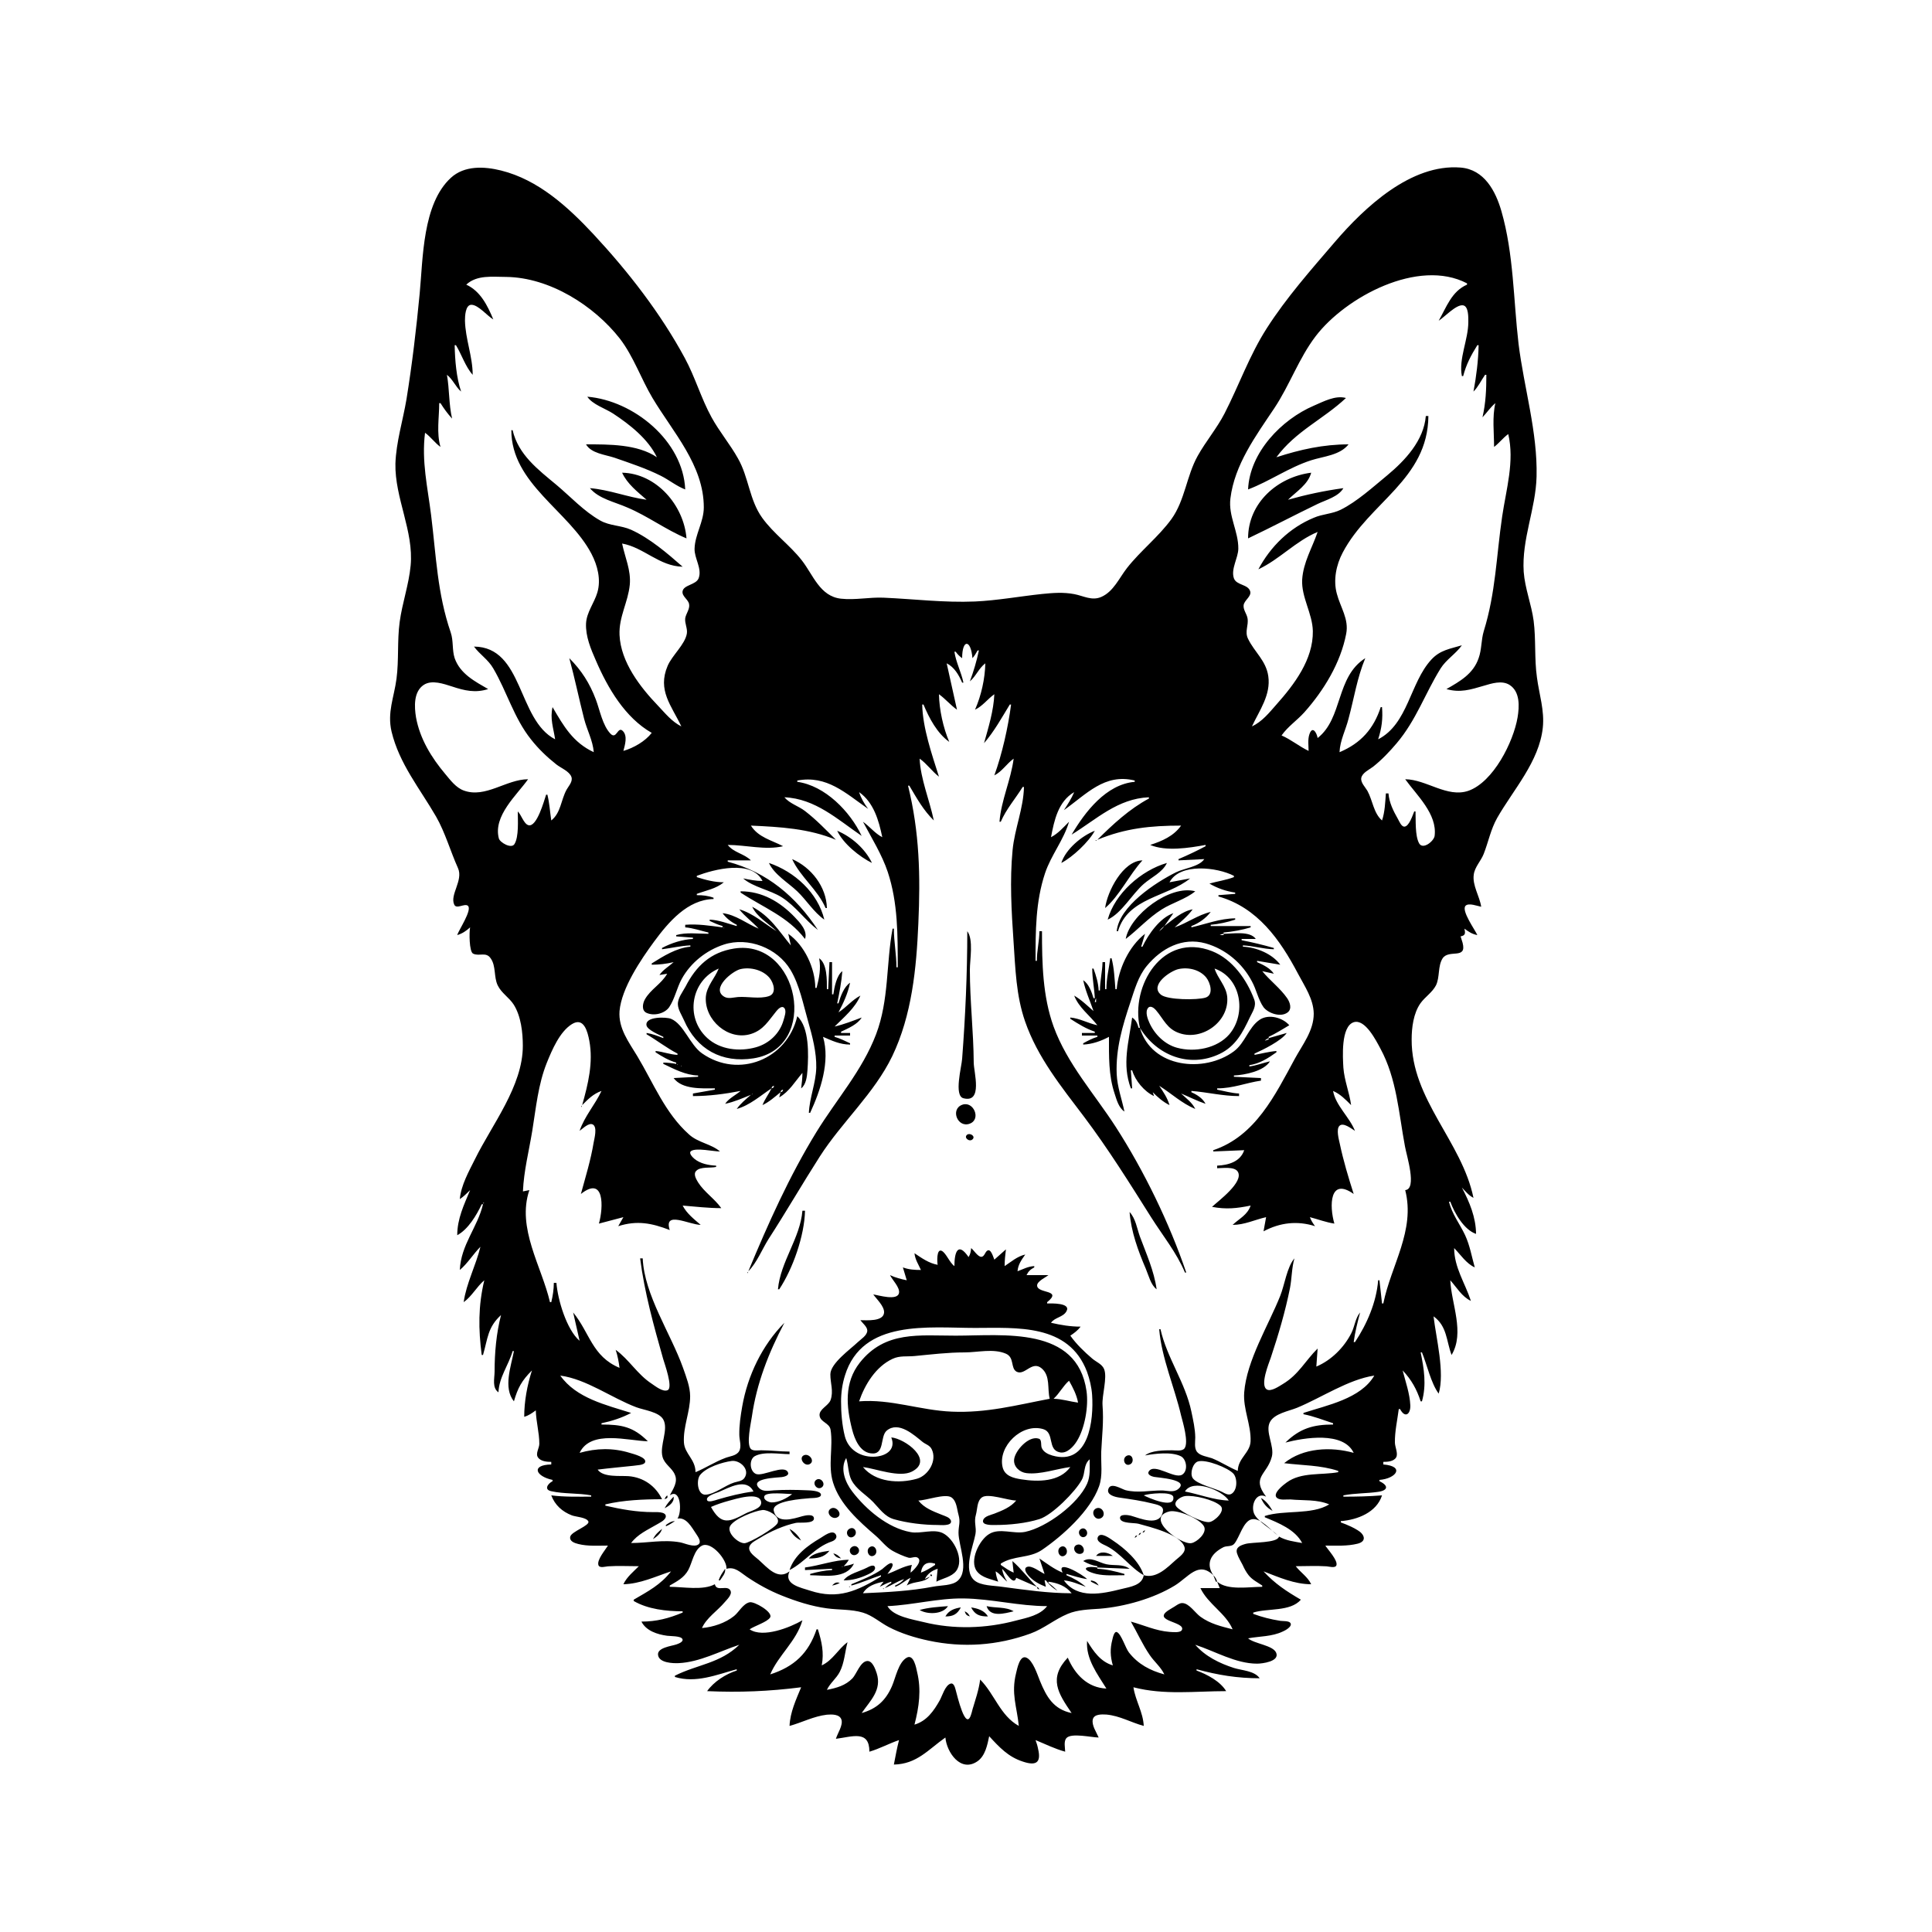<?xml version="1.0" encoding="UTF-8"?>
<svg xmlns="http://www.w3.org/2000/svg" xmlns:xlink="http://www.w3.org/1999/xlink" width="1500pt" height="1500pt" viewBox="0 0 1500 1500" version="1.1">
<g id="surface1">
<path style=" stroke:none;fill-rule:nonzero;fill:rgb(0%,0%,0%);fill-opacity:1;" d="M 355 726 C 359 724.797 361.859 722.816 365 720 C 364.215 723.43 364.234 739 367.316 740.398 C 372 742.754 377.41 738.66 381 744.113 C 385.207 750.051 383.297 758.547 386.402 765 C 389.34 771.102 395.285 774.41 398.867 780 C 404.539 789 405.922 801.695 405.922 812 C 405.922 843.219 382 873.074 368.754 900 C 364 909.5 357.934 920.301 357 931 C 359.953 929 362.438 926.547 365 924 C 360.211 935.5 355 946.258 355 959 C 363.438 954.531 369.996 943.465 374 935 L 375 935 C 370.711 953.051 357.844 966.43 357 986 C 363 981.008 367.387 973.66 373 968 C 369.547 982.344 362 996.496 360 1011 C 366.41 1006.391 370 999.152 376 994 C 371.227 1014.047 371.398 1032 374 1052 L 375 1052 C 378.73 1039.406 378.465 1030.621 389 1021 C 385.328 1035.188 384 1050.398 383.996 1065 C 383.934 1070.375 381.953 1077.449 387 1081 C 387.52 1069.086 394.816 1060.051 398 1049 L 399 1049 C 396.781 1060.777 390.527 1077.496 399 1088 C 402 1077.602 405 1072 413 1064 C 409.301 1075.57 407 1088 407 1100 C 410.473 1099 413 1097.203 416 1095 C 416.18 1103.684 418.746 1112.344 418.727 1121 C 418.719 1124.316 415.559 1128.555 417.707 1131.582 C 419.883 1134.641 424.641 1135 428 1135 L 428 1137 C 411.926 1137.336 415.918 1146.262 429 1149 L 429 1150 C 425.465 1151.781 422 1156.508 428 1157.773 C 438 1160 448.816 1159.109 459 1161 L 459 1162 C 448.613 1162 438.309 1162.305 428 1161 C 430.867 1168.559 436.492 1173.625 444 1176.531 C 447 1177.707 455.301 1178 456.793 1181.219 C 458.223 1184.41 443.746 1189 442.754 1193 C 441.855 1196.715 446.273 1198.074 449 1198.762 C 456.477 1200.633 464.359 1200 472 1200 C 470 1203.352 462.98 1211.379 464.711 1215.383 C 465.699 1217.668 470.199 1216.211 472 1216.09 C 479.941 1215.562 488 1216 496 1216 C 491.668 1220.332 486.613 1224.395 484 1230 C 497 1229.73 508.855 1224 521 1220 C 513 1230.422 503 1235.559 492 1242 L 492 1243 C 503 1249.418 517.371 1251 530 1251 L 530 1252 C 519.246 1256.473 509.754 1259 498 1259 C 501.664 1266.219 510.43 1269 518 1270 C 520.402 1270.34 528.594 1270.066 529.793 1272.496 C 530.926 1274.793 526.395 1276.301 524.996 1276.777 C 521.348 1278.023 510 1279.215 510.922 1285 C 511.738 1291.117 522.512 1291.465 527 1291.25 C 543.281 1290.477 558.738 1282 574 1277 C 559 1291.555 541.438 1292.246 524 1301 L 524 1302 C 540.301 1307 556.387 1300.262 572 1296 L 572 1297 C 563.414 1299.715 554.223 1305.648 549 1313 C 574.285 1314.086 596.793 1313.188 622 1310 C 618 1319.734 613.461 1329.309 613 1340 C 622.902 1337.289 631.625 1332.512 642 1331.285 C 645.641 1331 651.906 1330.738 653.293 1335.133 C 654.676 1339.516 650.195 1345.82 649 1350 C 661.867 1348.371 674.996 1343 675 1360 C 682.859 1357.734 690.219 1353.633 698 1351 C 696.383 1357.258 695.23 1363.652 694 1370 C 711.859 1369.629 720.574 1358.457 734 1349 C 735 1360.445 745.855 1376.523 758.957 1367.41 C 764.934 1363.254 766.617 1354.676 768 1348 C 775.82 1356.488 782.75 1364 794 1367.645 C 803.855 1371 808.617 1369.062 806 1358.004 C 805.566 1355.594 804.867 1353.305 804 1351 C 811.613 1354.125 819 1357.824 827 1360 C 826.945 1357 825.746 1352.09 827.898 1349.523 C 831.574 1345.137 847.598 1349 853 1349 C 851.336 1345 847.531 1339.66 848.41 1335.133 C 849.281 1330.652 855.527 1331 859 1331.172 C 869.441 1332.129 878 1337.293 888 1340 C 887.539 1329.391 881.527 1320.355 880 1310 C 903.922 1316.188 927.73 1313.004 952 1313 C 947.383 1305.363 937.234 1300.016 929 1297 L 929 1296 C 945.555 1300.516 960.754 1303 978 1303 C 974 1297.133 964.277 1297 958 1295 C 946.906 1291.441 935.746 1286 928 1277 C 943.371 1282.004 959.469 1291.66 976 1291.66 C 979.914 1291.66 993.645 1290 990.824 1283.211 C 988.383 1277.328 973.988 1276.32 969 1272 C 978 1270.32 987.508 1270.75 996 1266.672 C 997.691 1266 1003.758 1262.762 1001.824 1260.023 C 1000.637 1258.344 995.836 1258.695 994 1258.41 C 986.832 1257.285 979.801 1255.535 973 1253 L 973 1252 C 984.172 1248.457 1001.695 1251.508 1010 1242 C 998.75 1235.434 989.91 1229.676 981 1220 C 992.93 1224.602 1005 1230 1018 1230 C 1015.324 1224.266 1009.887 1221 1006 1216 C 1013.961 1216 1022 1215.562 1030 1216.09 C 1031.781 1216.207 1036.59 1217.695 1037.555 1215.383 C 1039 1211.652 1030.902 1203.082 1029 1200 C 1037.324 1200 1045.84 1200.551 1053.996 1198.531 C 1061.52 1196.668 1059.348 1191.102 1053.984 1188 C 1052.383 1187 1050.688 1186.098 1049 1185.301 C 1046.375 1184.051 1043.75 1183 1041 1182 L 1041 1181 C 1053.828 1180 1068.762 1174.277 1073 1161 C 1062.859 1161.801 1053 1162.027 1043 1162 L 1043 1161 C 1052 1159.242 1060.945 1159.582 1070 1158.27 C 1077.621 1157.168 1078.332 1153.457 1071 1150 L 1071 1149 C 1084 1148 1091 1138.391 1074 1137 L 1074 1135 C 1077.199 1135 1082 1134.742 1083.93 1131.582 C 1085.711 1128.566 1083 1123.348 1083 1120 C 1082.867 1111.324 1084.91 1102.57 1086 1094 L 1087 1094 C 1090.883 1101.398 1095.266 1098.012 1094.961 1091 C 1094.574 1082.102 1091.227 1072.609 1089 1064 C 1095.816 1071.129 1099.961 1078.672 1103 1088 L 1104 1088 C 1107.605 1075.168 1105.641 1062.793 1103 1050 L 1104 1050 C 1107.895 1059.398 1111 1074.012 1117 1082 C 1121.855 1065.535 1115 1039.004 1113 1022 C 1123.602 1029.633 1122.84 1041 1127 1052 C 1137.43 1034.621 1126.781 1012.199 1126 994 C 1131 999.555 1134.988 1006.727 1142 1010 C 1137.508 996.223 1129 984 1129 969 C 1134 974.125 1138.367 981 1145 984 C 1142.645 975.641 1141.215 967 1137.512 959 C 1133.406 950.238 1127.27 942.555 1125 933 L 1126 933 C 1129.352 942 1136.676 954.828 1146 958 C 1145.895 945.09 1140.902 933.262 1135 922 C 1137.867 925 1140.289 928.121 1144 930 C 1134.898 886 1095.773 853.758 1096 807 C 1096 797.816 1097.406 786.703 1102.801 779 C 1106.355 774 1112 770.59 1114.898 765 C 1118 758.57 1116.211 750.16 1120 744.109 C 1124.848 736.691 1139 745.312 1135.57 732.023 C 1135 730.332 1134.531 728.668 1134 727 C 1137.84 726.297 1137.754 724.547 1137 721 C 1140.215 723.441 1143 725.23 1147 726 C 1145.371 722.113 1134.207 706.828 1137.902 703.195 C 1140.344 700.793 1147 703.441 1150 704 C 1148.793 695.824 1143 687.406 1144.227 679 C 1145 673.121 1149.809 668.43 1151.934 663 C 1155.613 653.598 1157.355 644 1162.426 635 C 1175 613 1195 591.328 1197.824 565 C 1199.262 551.59 1195 539.09 1193.285 526 C 1191.211 511.379 1192.586 496.652 1190.715 482 C 1189 469.18 1183.98 457 1183 444 C 1181.336 418.543 1192.371 395.082 1192.984 370 C 1193.832 335.434 1183.258 301.246 1179 267 C 1175 232.812 1175.281 197.312 1165.711 164 C 1161.195 148.289 1152.363 131.574 1134 130.094 C 1095.488 127 1059.375 161.047 1036.27 188 C 1017.797 209.555 998.781 231.02 983.434 255 C 970 276 962 299.059 950.742 321 C 944.742 332.625 936.219 342.602 929.863 354 C 921.184 369.555 920 388.426 909.512 403 C 899.469 416.82 885.566 427.535 875 441 C 868.953 448.734 864.512 459.344 855 463.469 C 847.641 466.656 841.238 462.621 834 461.262 C 825.484 459.66 817.551 460.312 809 461.168 C 791.621 463 774.469 466.195 757 467 C 733 468.008 709.754 465.078 686 464.039 C 674.98 463.559 664 466.027 653 464.824 C 636.52 463.035 631.387 446.367 622.484 435 C 613.176 423.113 600.609 414.32 591.746 402 C 581.777 388.141 581.336 370.613 573 356 C 566.887 345 558.57 335.184 552.438 324 C 544.348 309.258 539.703 292.809 531.691 278 C 512.852 243.168 487.852 211 460.91 182 C 441 160.676 418 139.586 389 132.375 C 376 129.145 360.531 128.367 350 138.105 C 328 158.383 328.453 200.531 325.828 228 C 323.203 255.48 320 282.727 315.586 310 C 312.828 326.453 307.543 343.27 307 360 C 306.473 386.598 321.32 412.414 318.828 439 C 317.426 454 312.289 468.148 310.289 483 C 308.316 497.645 309.766 512.363 307.84 527 C 305.914 541.625 300.527 553 304 568 C 310 593 326 612.254 338.574 634 C 345.68 646.418 349.719 661 355.582 674 C 359.871 683.512 349 694.773 352.695 702.395 C 354.434 706.129 360.609 701.195 363.211 703.199 C 367 706.176 356 722.25 355 726 M 529 564 C 521.523 560.184 516.645 554 510.961 548 C 497 533.457 481.973 514.082 481 493 C 480.414 478.82 487.617 467.688 488.961 454 C 490 442.688 485.238 432.82 483 422 C 499.926 425.02 511.809 439.621 530 440 C 517.961 429.488 504.703 418 490 411.312 C 482.238 407.824 473.496 408.371 466 404.121 C 453.367 397 443 385.66 432 376.434 C 417.727 364.559 402.406 353.031 398 334 L 397 334 C 397 375.559 441.762 396.598 459.215 430 C 463.922 439.004 466.742 450 463.789 460 C 461.387 468.148 455.449 475.352 455 484 C 454.559 494.16 458.773 504 462.719 513 C 471.871 534.223 485.332 557.223 506 569 C 500.926 575.578 491.945 580.711 484 583 C 485.172 578.469 487.469 571.332 483.48 567.465 C 479.539 563.645 478.73 574.5 474 569.664 C 467.77 563.199 465.707 551.223 462.574 543 C 457.797 530.445 451.492 520.496 442 511 C 446.281 526.66 449.457 542.281 453.477 558 C 455.73 566.809 460.25 574.824 461 584 C 444.801 576.43 437.578 563.695 429 549 C 426.887 558 429.723 565.316 431 574 C 401.586 558.742 406.516 502.32 368 502 C 372.613 508.254 379 512.035 383 519 C 393.594 537.074 399 557.379 412.211 574 C 418 581.371 424.637 587.742 432 593.547 C 435.414 596.238 442 598.793 443.605 603.094 C 444.945 606.684 441.574 610.121 439.949 613 C 435.492 621 435.512 631.102 428 637 C 427 630.309 426.617 623.566 425 617 L 424 617 C 422.496 621.445 416.773 642.668 410.199 640.652 C 406.613 639.559 404.746 632.586 402 630 C 402 636.551 402.965 649.715 399.398 655.383 C 396.984 659.227 388.191 654.137 387.32 651 C 382.652 633.426 401.449 617.145 410 605 C 393 605.047 376.93 620 360 613.734 C 354 611.547 349.688 605.703 345.754 601 C 335 588.246 326 573.609 323 557 C 321.645 548.809 321 537.023 329 531.742 C 335.391 527.566 344.566 531 351 533 C 360.688 536.227 369 538.156 379 535 C 368.668 529 357.289 523.188 353 511 C 350.898 504.559 352.176 497.586 349.922 491 C 339.457 460.445 338.672 431.793 334.715 400 C 332 378.172 327.203 358.137 330 336 C 334.469 339.215 337.531 343.785 342 347 C 338.781 336.113 341 324.195 341 313 L 342 313 C 344.703 317.309 347.559 321.25 351 325 C 348.391 313.59 349 302.355 347 291 C 351.691 294.625 353.578 300.211 358 304 C 354.289 293.043 353.238 279.531 353 268 L 354 268 C 358.426 275.23 361.379 284.777 367 291 C 366.961 276.719 361.328 263.219 361 249 C 360.988 245.676 361.246 236.637 366 236.637 C 371.379 236.633 378.352 245.352 383 248 C 378.539 237.281 373 226 362 221 C 370.285 213.25 382.484 215 393 215.004 C 426.66 215.402 461.168 237.211 481.332 263 C 492 277 497.664 294.008 506.605 309 C 522.391 335.48 546.48 361.227 546.43 394 C 546.41 405.215 539.555 415 539.262 426 C 539 433.457 545.301 441.523 542.398 449 C 540.344 454.203 530.648 454 529.922 459.188 C 529.402 463 534.387 465.434 535 469 C 535.789 472.77 532.598 476.355 532 480 C 531.52 484.082 533.961 488 533.254 492 C 531.781 500.43 521.844 508.777 518.336 517 C 510.266 536 521.32 547.77 529 564 M 1139 220 L 1139 221 C 1127 226.215 1123 238.547 1117 249 C 1121.441 246.234 1130.445 236.387 1135.773 237.035 C 1140.375 237.598 1139.984 246.801 1140 250 C 1140 263.758 1132.371 278.535 1135 292 L 1136 292 C 1138.352 283 1142 276 1147 268 L 1148 268 C 1147.754 280 1146.219 292.215 1144 304 C 1147.711 300.344 1150 295.328 1153 291 L 1154 291 C 1154 302.473 1153.562 312.797 1151 324 C 1154.43 320.406 1157.184 316.152 1161 313 C 1158.449 323.715 1160 336.02 1160 347 C 1163.977 344 1166.895 340 1171 337 C 1176 358.184 1169.367 380 1166.273 401 C 1161.746 431.73 1161.285 460.078 1152 490 C 1149.891 497 1150.473 504.195 1148 511 C 1143.848 523.199 1133.465 529 1123 535 C 1133.727 538.016 1141.621 535.461 1152 532.426 C 1158 530.652 1166 528.004 1171.984 531.742 C 1180.289 537.039 1179.637 548.504 1178.246 557 C 1175 576.035 1159.477 607.148 1140 614 C 1123.562 619.582 1107.391 605.137 1091 605 C 1099.902 617.383 1116 632 1113.836 649 C 1113.301 653.031 1104.66 660.129 1101.742 654.668 C 1098.527 648.66 1099.289 636.758 1099 630 L 1098 630 C 1096.828 632.812 1094 641.793 1090.285 641.793 C 1087.977 641.793 1086.352 637.625 1085.426 636 C 1081.82 629.672 1078.602 623.34 1078 616 L 1076 616 C 1075.449 623 1075.246 630.367 1073 637 C 1066.41 631.336 1065.746 621.387 1061.652 614 C 1060 611.156 1056.277 607.562 1056.883 604.039 C 1057.559 600.098 1063 597.566 1066 595.332 C 1072.711 590.039 1078.906 583.523 1084.41 577 C 1099.625 559 1106.324 538.555 1118.469 519 C 1122.879 512 1130.227 507.719 1135 501 C 1125.926 503.758 1118.215 504.605 1111.301 512.09 C 1094.633 530.129 1093.324 562 1070 574 C 1072.801 565.238 1073.719 558.098 1073 549 L 1072 549 C 1066.527 565.812 1056.586 577.059 1040 584 C 1040.402 574.805 1044.801 566.766 1047 558 C 1051.348 542 1053.594 526.41 1060 511 C 1036.977 525.633 1042.738 557.547 1023 573 C 1022.352 569 1019 563.145 1016.641 570.023 C 1015.238 574.086 1015.949 578.785 1016 583 C 1008.695 579.543 1002.461 574.215 995 571 C 999.918 564.016 1007 559.359 1012.715 553 C 1027.82 536 1040.859 514.703 1045.195 492 C 1047.383 480.543 1040.715 471.648 1037.926 461 C 1035 450.406 1037.441 438.52 1042.488 429 C 1063 390.039 1108.594 372.312 1109 323 L 1107 323 C 1105.449 342 1090.922 357.504 1077 369.078 C 1066 378.117 1053.641 389.402 1041 395.723 C 1034.34 399.055 1026.82 399.008 1020 402 C 1001.324 409.734 986.473 424.203 977 442 C 993.543 434.266 1005.961 420.094 1023 413 C 1018.762 425.445 1011.863 436.504 1011 450 C 1010.305 463.812 1019 476.234 1019.289 490 C 1019.617 512 1004.91 531.379 991 547 C 985.301 553.48 979.973 560.207 972 564 C 977.801 551.574 986.789 539.512 984.699 525 C 982.941 512.812 974 506.336 969 496 C 966.18 490.297 969.547 485.723 968.57 480 C 967.996 476.625 965.188 473.52 965.531 470 C 965.918 466.031 971.781 463.172 970.652 459.105 C 969 453.496 960 454.547 958 449 C 955.484 441.711 961.348 433.277 961.426 426 C 961.57 412.559 953.598 400.734 955.285 387 C 958.516 360.691 975 338.438 989.332 317 C 1001.285 299.066 1008.41 278.148 1021.504 261 C 1044.621 230.719 1101.227 200.211 1139 220 M 456 308 C 459.906 314 470 317.16 476 321.078 C 488.855 329.527 503.262 340.832 510 355 C 495 344.762 472.484 345 455 345 C 458.977 352.004 469.934 353 477 355.344 C 489 359.516 501.57 363.656 513 369.371 C 519.469 372.605 525.254 377.445 532 380 C 530.375 342.258 491.914 311 456 308 M 969 380 C 985.816 373.633 1000.508 363 1018 357.344 C 1027.711 354.246 1040.328 353.504 1047 345 C 1027.449 345 1009.5 349 991 355 C 1006 334.668 1027.293 325.633 1045 309 C 1036.715 306.723 1027.496 311.785 1020 315 C 994.945 325.746 970.25 351.301 969 380 M 1150 324 L 1151 325 L 1150 324 M 991 355 L 990 356 L 991 355 M 483 367 C 487 375.715 494.871 381.773 502 388 C 487.219 386.008 472.891 380.184 458 379 C 464.863 387.285 477.434 389.742 487 394 C 502.926 400.684 517.211 411.445 533 418 C 530.965 392.414 509.734 367.555 483 367 M 969 418 C 987 409.457 1004.863 400 1023 391.254 C 1029.531 388.148 1039.273 385.574 1043 379 C 1028.277 381 1014.285 384 1000 388 C 1006.422 381.711 1015.625 376.129 1018 367 C 991.945 370.312 969 390.367 969 418 M 503 388 L 502 389 L 503 388 M 755 511 C 756.691 509.148 757.762 507.199 759 505 L 760 505 C 758.344 513.008 755.883 521.359 753 529 C 757.789 525 759.789 519 765 515 C 764.754 527 761.805 540.164 757 551 C 762.891 548.254 766.727 542.715 772 539 C 771.453 551.762 767.445 564.762 764 577 C 771.969 567.793 777.68 557.324 784 547 L 785 547 C 782.758 564.379 778 585.598 772 602 C 778 599 781.492 593 787 589 C 784.852 605.652 777.328 621.195 776 638 L 777 638 C 781.238 628.168 788.414 620.047 794 611 L 795 611 C 794.656 627.574 787.754 643.5 786.172 660 C 783.902 683.621 785.297 707.41 786.91 731 C 788.348 752.012 788.859 772.812 795.859 793 C 805.547 821 824 843.695 841.625 867 C 860.48 892.035 876.984 918.512 893.68 945 C 902.539 959.055 913.586 972.602 920 988 L 921 988 C 907.914 949.555 888.277 909.129 866.309 875 C 849.859 849.449 828.562 826 818 797 C 809.488 773.43 809 747.738 809 723 L 807 723 C 806.938 730.734 805 738.254 805 746 L 804 746 C 804 723 803.961 700.195 811.355 678 C 816 664 825.941 652.082 830 638 C 825.625 642.375 821.539 647.129 816 650 C 818.469 637 821.551 622.258 834 615 C 831.867 620 828.973 624.512 826 629 C 843.445 616.715 857.488 600.207 881 606 L 881 607 C 858.723 609 842.418 630.34 832 648 C 851.434 636 867.715 620.043 892 619 L 892 620 C 876.996 628 863.941 640.059 852 652 C 873.691 643 893.516 641 917 641 C 911.191 649.18 902.27 653 893 656 C 905.246 661.176 923.191 658.379 936 656 L 936 657 C 929.242 660.602 922 664.055 915 667 L 915 668 L 935 667 C 930.969 673 919.309 674.113 913 677.27 C 896.965 685.293 868.945 703.59 867 723 L 868 723 C 875.727 696.738 906.27 696.531 924 682 L 908 685 C 916 669.797 945 673.254 958 680 L 958 681 C 951.863 683.316 945.309 684.227 939 686 C 945 689.578 951.949 692 959 693 L 959 694 L 946 695 L 946 696 C 976.301 704.602 993.758 729.422 1007.781 756 C 1012.887 765.672 1019.836 775.664 1019.98 787 C 1020 800.199 1011.312 811 1005.309 822 C 989.922 850.312 974.699 882 942 893 L 942 894 L 966 893 C 962.965 902 953.656 904.621 945 905 L 945 907 C 949 907 958.293 905.543 960.93 909.562 C 966.207 917.613 945.543 932.652 941 937 C 951.965 939.066 960 938.234 971 936 C 968.508 943.328 962.242 946.031 957 951 C 966.234 951 974 947.047 983 945 L 981 956 C 993.801 949.184 1007.199 947.625 1021 952 C 1019.277 949.695 1018 947.684 1017 945 C 1023.285 946.629 1029.59 949.055 1036 950 C 1032 936.246 1032.23 913.676 1051 927 C 1046.902 914.184 1042.996 901.176 1040.211 888 C 1039.535 884.812 1037.203 876.699 1040 874.043 C 1043 871.184 1049.449 876.465 1052 878 C 1047.711 867.234 1037 858.309 1035 847 C 1040.68 849.5 1044.66 853.664 1049 858 C 1047.684 848.219 1043.773 839 1043 829 C 1042.535 821 1040.945 797 1051 793.656 C 1059.891 790.797 1068.5 808.117 1071.691 814 C 1084.504 837.637 1085.926 864.125 1090.805 890 C 1092 897 1100.445 923.23 1091 924 C 1099 955.32 1080 982.371 1074 1012 L 1073 1012 L 1071 994 L 1070 994 C 1068.656 1011 1061.312 1028 1052 1042 L 1051 1042 C 1052 1034.34 1054 1026.512 1056 1019 C 1052.273 1023.277 1051.766 1030 1049.191 1035 C 1043.551 1046.184 1033.57 1056.148 1022 1061 L 1023 1047 C 1013.402 1056.465 1008.293 1067.219 996 1074.547 C 993.34 1076.133 986.824 1080.699 983.602 1078.785 C 978 1075.492 985.223 1058.34 986.668 1054 C 992.551 1036.328 997.895 1018.277 1001.551 1000 C 1003 992.492 1002.859 984.242 1005 977 C 999.203 983.656 997.363 997.594 994 1006 C 984.855 1029 967.91 1056.211 966 1081 C 965 1094 971.43 1106.164 970.941 1119 C 970.602 1128 961.207 1132 961 1142 C 954 1139.125 947.961 1135 941 1132.203 C 937.57 1131 932 1130.324 929.602 1127.488 C 927 1124.656 928 1119.484 927.996 1116 C 927.914 1109.27 926.359 1102.57 924.996 1096 C 920.32 1073.449 906 1054.305 901 1032 L 900 1032 C 901.82 1054.277 911.953 1077.223 917 1099 C 918.379 1104.324 923 1119.602 919.73 1124.398 C 917.98 1127 912.633 1126 910 1126 C 903.605 1126.031 894 1126 889 1130 C 896.707 1128.57 909.633 1127 916.855 1130.652 C 921.395 1133.039 922.574 1142.148 917.723 1145 C 911.598 1148.445 896.223 1135.559 891.922 1142.418 C 890.352 1145 894.285 1146.293 896 1146.656 C 898.723 1147.227 924 1148.598 914.676 1156.145 C 911 1159.105 906 1157.18 902 1157.18 C 892.656 1157.18 883.305 1159.289 874 1157 C 870.742 1156.141 862.246 1150.391 860.496 1156.145 C 859 1160.738 865.902 1162.273 869 1162.711 C 877.809 1164 886.348 1165.164 895 1167.375 C 897.809 1168.094 903.52 1169 902.941 1173.055 C 901 1186.07 884.781 1178.637 878 1176.785 C 876.301 1176.32 868.848 1175.066 869.633 1179 C 870.488 1183.035 880.871 1182.176 883.98 1183.059 C 892.672 1185.527 916.312 1191.039 919.594 1201.016 C 921 1205.324 915.695 1208.645 913 1211.051 C 906.199 1217.117 897.855 1225.828 888 1223 C 886.766 1230.809 877.617 1232 871 1233.625 C 855.57 1237.484 836.59 1241.711 826 1227 C 831.973 1227.523 837.449 1230 843 1232 C 838.441 1228.125 833.52 1225.297 828 1223 L 828 1222 C 833.344 1223.43 838.492 1225.258 844 1226 C 840.828 1222.566 819.691 1210.211 825 1221 C 818.258 1218.191 812.965 1214.074 807 1210 L 811 1222 C 807.633 1220.547 801 1215.082 797.363 1216.559 C 794.367 1217.73 797 1221.543 798.234 1223 C 801.844 1227.355 806.879 1230 812 1232 L 811 1227 L 812 1227 C 814.633 1230.383 817.285 1233 821 1235 C 818.746 1232.793 816.574 1230.809 814 1229 L 814 1228 C 821 1229 827.578 1231.289 832 1237 C 813.855 1237 796 1234.379 778 1232 C 771.828 1231.012 761.438 1231.254 756.516 1227 C 747.344 1219.059 755.789 1200.121 757.352 1191 C 758.258 1185.691 756 1181.809 757.699 1176 C 758.871 1171.789 758.461 1165.531 762.277 1162.617 C 766.984 1159.027 782.703 1165 789 1165 C 784.676 1170.219 778.203 1172.773 772 1175.188 C 769.438 1176.188 764.383 1177.133 763.348 1180.117 C 761.805 1184.551 770.82 1184 773 1184 C 783.766 1184 796.695 1182.656 807 1179.426 C 816.945 1176.309 834.879 1158.16 839.859 1149 C 842.871 1143.465 840.965 1137.445 846 1133 C 846 1139.301 846.68 1146.094 844 1152 C 837 1167.641 812.691 1185.77 796 1189.332 C 787 1191.219 776 1186.023 768 1191 C 760.43 1195.43 752.238 1211.801 758.516 1220 C 762.414 1225 769.406 1226 775 1228 C 774 1225.293 773.285 1223 773 1220 C 776.605 1222 778.746 1225.492 782 1228 C 779.945 1224.73 778.598 1221.824 778 1218 C 780.746 1220.133 787 1232 789 1225 L 805 1232 C 798.547 1225.68 792.715 1217.715 786 1212 L 787 1221 C 783.367 1219.473 780.258 1217.215 777 1215 L 777 1214 C 786.84 1207.57 799.195 1210 808.91 1203.398 C 825 1192.422 846.582 1173 853.301 1154 C 856.348 1145.434 854.645 1136 855 1127 C 855.602 1114.234 857 1104 856 1091 C 855.477 1083.16 859.859 1069.691 857.254 1063.043 C 855.684 1059.035 851 1057.406 848 1054.785 C 841.941 1049.641 835.574 1043.492 831 1037 C 834 1035 836.715 1033 839 1030 C 831 1030 823.73 1028.766 816 1027 C 818.902 1022.746 825.461 1022.727 828 1018.07 C 831.754 1011.324 816 1012 813 1012 L 813 1011 C 825.418 1001 805.207 1004.668 805.207 998 C 805.207 994.773 811.875 991.746 814 990 L 797 990 C 798.488 987 800 985.59 803 984 L 803 983 C 798 983.254 794.484 985.371 790 987 C 790.488 981.629 793 978.359 796 974 C 789.645 975.527 785.332 979.477 780 983 C 780 978.578 780.445 974.379 781 970 L 772 978 C 771.246 976.316 769.402 969.137 766.539 971 C 764.746 972.039 764.328 975.793 761.828 975.793 C 759.184 975.793 756 970.578 754 969 C 753.766 971.691 753.395 973.688 752 976 C 743.637 963.793 741 972.316 741 983 C 737.238 980.328 734.625 973 731.262 971.207 C 726.883 969.023 727.617 980.336 728 982 C 721.262 980.801 715.59 976.77 710 973 C 710.512 978 713 981.508 715 986 C 710 986 705.66 985.746 701 984 L 704 994 C 699.508 993.07 695.199 992 691 990 C 692.77 993.727 698.734 999.512 698 1003.773 C 696.887 1010.27 681.926 1005.508 678 1005 C 680.605 1008.629 686.633 1014.199 686.402 1019 C 686 1026.242 672.77 1025 668 1025 C 669.613 1027.227 673.371 1030.137 673.363 1033.074 C 673.355 1036.797 668.371 1039.766 666 1042.039 C 660.25 1047.551 644.754 1058.477 644.691 1067 C 644.645 1074 647.309 1080.07 644.852 1087 C 643.273 1091.434 635.812 1094.031 636.316 1099 C 636.844 1104.227 643.988 1104.672 644.852 1110.02 C 647 1123.523 642.656 1137.652 646.773 1151 C 651.98 1168 667 1181.219 680 1192.426 C 684.273 1196.137 688 1201.25 693 1204.062 C 696 1205.809 702 1208.492 705.375 1209.395 C 707.602 1210 710.316 1208.109 712.383 1209.328 C 716.883 1212 709 1219.43 707 1221 C 707 1218.797 707.355 1217.105 708 1215 C 701.215 1216.016 695.438 1219.809 689 1222 C 689.922 1220.578 694.266 1215.738 692.742 1214 C 691.27 1212.16 686 1217.414 685 1218.211 C 677.852 1223.27 669 1226.652 661 1230 L 661 1231 C 668.785 1229 676.289 1225.469 684 1223 L 684 1224 C 665.789 1235.184 650.578 1242.102 629 1235 C 621.602 1232.562 608.234 1230.141 613 1220 C 603.871 1227.043 596 1217.297 589 1211 C 586.453 1208.688 580.777 1205.184 581.754 1201.102 C 582.551 1197.75 587.359 1195.703 590 1194.051 C 598 1189 608.828 1184.277 618 1182.344 C 620.621 1181.797 631.945 1183.266 631.945 1179 C 631.945 1175 624.98 1176.641 623 1177.156 C 616.422 1179 603.188 1183.613 600.754 1173.039 C 598.879 1165 624 1163.668 629 1163.168 C 630.566 1163.012 638 1163.332 637.367 1160.203 C 636.648 1157.211 628.344 1157.141 626 1157.039 C 617.789 1156.68 609.199 1156.566 601 1157.09 C 597.184 1157.332 592.559 1158.469 589.453 1155.438 C 581.414 1147.59 603.949 1147.238 606.996 1146.812 C 608.582 1146.59 612.875 1145.73 611.793 1143.184 C 609 1136.641 592.332 1146.488 587 1144.395 C 582 1142.355 581.418 1133.246 586 1130.574 C 593 1126.684 605.324 1129 613 1129 L 613 1127 C 605.621 1127 598.383 1126.004 591 1126 C 588.805 1126 584.758 1126.699 583 1125 C 579.281 1121.227 583 1105 583.73 1100 C 587.445 1074 596.801 1050.184 609 1027 C 591.723 1044.422 580.445 1068 576.25 1092 C 575 1099.117 573.871 1106.77 574 1114 C 574 1118 576 1123.109 573.82 1126.773 C 571.676 1130.336 566.539 1130.578 563 1132 C 555 1135 547.871 1139.723 540 1143 C 539.973 1133 531.594 1128.824 531 1120 C 530.277 1107.746 535.84 1096.148 535.82 1084 C 535.809 1076.629 532.746 1069 530.309 1062 C 520.844 1035.41 500.227 1005.449 499 977 L 497 977 C 500.367 1003.492 507.594 1029.371 514.859 1055 C 515.867 1058.555 522.719 1077.305 518.395 1079.305 C 514.688 1081.016 508.805 1076.188 506 1074.332 C 494.766 1067 488.461 1055.527 478 1048 C 479.527 1052.508 480.391 1057.281 481 1062 C 459.703 1053.086 457.91 1034.75 445 1019 L 450 1041 C 439.887 1032.328 433 1009.02 432 996 L 430 996 C 429.957 1001.109 429.223 1006.043 428 1011 L 427 1011 C 420.582 983.258 401 953.379 411 924 L 406 925 C 406.684 909.094 410.684 893.652 413.246 878 C 416.168 860.168 417.758 842 424.605 825 C 428.625 815.078 434.586 801.016 444 795.148 C 453.352 789.34 456.203 801 457.539 808 C 460.723 825 456.582 841.734 452 858 C 456.648 853.355 460.699 849.203 467 847 C 461.941 857.816 453.906 866.523 450 878 C 452.359 876.395 457.242 871.199 460.398 873.137 C 463.891 875.285 461.438 884 460.922 887 C 458.641 900.801 454.66 913.582 451 927 C 469.387 912.473 468.555 937.355 465 950 L 484 945 L 480 952 C 494.582 947.367 506 949.586 520 955 C 515 939.703 534.898 950.812 544 951 C 538.773 946.434 533.246 942.258 530 936 C 540 936.801 549.766 938 560 938 C 554.785 930.594 546.953 925.738 542 918 C 540.566 915.57 538 911.438 540.617 909 C 543.879 905.633 551.723 907.02 556 906 L 556 905 C 550.184 904.746 543.633 903.484 539 899.605 C 537.812 898.551 534.281 895.211 536.66 893.602 C 540.684 891 553.953 894 559 894 C 552.281 888.133 542 887.203 535 880.824 C 516.414 864.262 507.383 841 494.797 820 C 488.223 809.105 480 798.41 481 785 C 482.547 767.203 497.59 745 507.883 731 C 518.953 716 533.77 698.422 554 698 L 554 697 C 549.578 695.387 545.684 695.004 541 695 L 541 694 C 548.402 691.238 555.742 690.129 562 685 C 554.719 685 547.902 683.207 541 681 L 541 680 C 554.195 675 583.727 667.18 592 684 C 586.922 684 581.98 683 577 682 C 584.68 688.77 598 691 607 696.695 C 618 703.766 624.867 714.254 635 722 C 617.914 696.094 595.738 677.219 565 669 L 565 668 L 583 668 C 577.727 662.715 569.793 662.105 565 656 C 578.93 656 594.371 660.242 608 657 C 599 652.277 588.758 650.148 583 641 C 605.602 642 627.949 643.246 649 652 C 641.297 644.297 633.656 636.336 625 629.68 C 619.867 625.734 613.238 624 609 619 C 632.996 620.031 650.309 636.219 669 649 C 660 630.004 640.637 610 619 607 L 619 606 C 642 601.703 656.449 615.781 674 628 C 671 624 668.496 619.73 667 615 C 678.367 623.027 682.301 637 685 650 C 679.207 647 675.289 641.727 670 638 C 676.578 650.34 684.84 663.723 689.254 677 C 697.203 701 697 726.117 697 751 L 696 751 C 696 741 694 731.047 694 721 L 693 721 C 687.91 748.402 690.328 776.309 680.188 803 C 669.473 831.199 649.41 853.59 633.812 879 C 612.816 913.199 596.383 950.008 581 987 C 587.574 980.496 591.641 970 596.691 962 C 610.289 941 622.895 919.156 636.434 898 C 653.68 871.059 678.734 849 692.742 820 C 708 788.164 711.516 751.785 713 717 C 714.664 680 713.957 646.355 705 610 L 706 610 C 711.789 619.816 716.875 629 725 637 C 721.785 621.43 714.688 604.812 714 589 C 719.68 593.004 723.539 598.824 729 603 C 723.527 585.703 716.379 565.246 716 547 L 717 547 C 721.371 557.496 727.57 569.305 737 576 C 732.293 565.062 729.246 551 729 539 C 734 542.562 737.941 547.438 743 551 L 735 515 C 740.996 518 744.438 524.059 747 530 L 748 530 C 746.305 521.801 742.223 514.277 741 506 L 742 506 C 743.551 508.137 744.863 509.449 747 511 C 747 496 753.824 496.246 755 511 M 650 645 C 654.613 655 667.305 665.172 677 670 C 671.75 659 661.195 649.691 650 645 M 824 670 C 832.781 665.445 845.277 653.715 850 645 C 839.715 649 827.402 659.348 824 670 M 850.668 652.332 C 850.223 652.777 851.277 652.723 851.332 652.668 C 851.777 652.223 850.723 652.277 850.668 652.332 M 615 667 C 621.328 680.816 634.809 690.637 641 705 L 642 705 C 641.648 688.52 629.805 673.391 615 667 M 858 705 C 869 695.785 876.879 679 887 668 C 871.789 668.359 859.77 692 858 705 M 597 670 C 601.285 679.188 611.816 685.16 619 692.039 C 626.305 699.035 631.699 708.148 640 714 C 635 693.094 616.789 676.695 597 670 M 860 714 C 870.918 709 878.805 694.285 888 686.289 C 894 681.062 902.52 677.398 906 670 C 886 675.758 865.527 693.793 860 714 M 874 729 C 883.676 721.602 891.48 712.715 902 706.055 C 910 701 920.688 698.035 928 692 C 908.512 686.641 877.34 710.289 874 729 M 575 692 L 575 693 C 592.574 704.594 611.805 711.68 625 729 C 627.242 722.672 621 716.242 616.961 712 C 605.527 700.078 591.707 692.004 575 692 M 584 704 C 587.742 712.023 596.719 717 603 723 C 593.527 717.156 584.883 709.133 574 706 C 578.262 711.574 584.293 715.723 589 721 C 579.746 717.148 571 710.02 561 709 C 563.949 713.004 567.555 715.785 572 718 L 572 719 C 565 717.031 558.254 714.316 551 714 L 551 715 C 554.277 716.551 557.516 718.004 561 719 L 561 720 C 551 718.73 542 717.203 532 718 L 532 720 C 538.18 720.504 543.988 722.621 550 724 L 550 725 C 541.977 725 532.723 723.719 525 726 L 525 727 L 538 728 L 538 729 C 529.883 729.355 521 732.227 514 736 L 514 737 C 521.332 736.07 528.602 734.316 536 734 L 536 735 C 525 736 515 742.395 506 748 L 506 749 C 511.734 749 517.422 748.344 523 747 C 519.422 750.289 514.602 753 512 757 L 518 756 C 513.473 764 504.965 768.16 500.652 776 C 498.883 779.219 498 784.586 502 786.398 C 507.738 789 516 787 519.531 782 C 524 775.301 525.473 767 529.312 760 C 536.23 747.43 548.398 737.797 562 733.359 C 580.898 727.195 603.543 736.004 613.742 753 C 620.836 764.82 623.668 780 627.422 793 C 630.68 804.414 634 817.027 633.742 829 C 633.422 841 628.516 852.207 628 864 L 629 864 C 637 846.723 644.672 824.18 639 805 C 646 808 652.215 811 660 811 L 660 810 C 656 808.141 652.176 806.203 648 805 L 648 804 L 660 804 L 660 802 L 653 802 L 653 801 C 658.363 798.492 666 795.238 669 790 C 662 792.645 655.172 795.34 648 797 C 655.375 789.625 663.789 782.754 668 773 C 661.625 776.309 657 782.18 651 786 C 654.914 778.559 658.285 771.285 660 763 C 655.227 766.125 652.543 773.648 651 779 L 650 779 C 651.719 770.668 653.328 762.5 654 754 C 649.484 757.391 647.801 766.574 647 772 L 646 772 L 646 747 L 644 747 L 643 768 L 642 768 C 641.996 761.047 642.312 748.324 636 744 C 637.496 752.07 636 759.168 634 767 L 633 767 C 632.871 751.57 624.699 734 612 725 L 614 734 C 604.223 722.188 598.172 711.574 584 704 M 904 719 L 911 709 C 900.598 712.508 891.555 725.414 887 735 L 886 735 L 889 725 C 876.551 734.68 868.285 752.27 867 768 L 866 768 C 865.395 760.348 865 751.309 863 744 L 862 744 C 860.953 752.094 859 759.781 859 768 L 858 768 L 858 747 L 856 747 C 855.848 754.379 854 761.609 854 769 L 853 769 C 852.742 763.133 851 757.465 849 752 L 848 752 C 848 759.785 849.668 767.266 850 775 L 849 775 C 847.586 770.094 845.379 764 841 761 C 842.73 769.367 846.277 777 849 785 C 844.191 780.797 839.543 776.203 834 773 C 837.566 782.27 846 788.277 852 796 C 844.82 794.516 838.289 790.641 831 790 L 831 791 C 837.234 795 843 798.617 850 801 L 850 802 L 840 802 L 840 804 L 852 804 L 852 805 C 848 806.203 844.555 808.055 841 810 L 841 811 C 848 810.691 854.77 808.32 861 805 C 861 820 860.602 834.723 865.355 849 C 866.973 854 868.582 860.102 873 863 C 871 853.391 867.473 844 867 834 C 866.176 814.27 871.492 796.52 877.668 778 C 880.887 768.34 883.723 758.008 890.328 750 C 901.59 736.344 918 727.398 936 732.43 C 951.484 736.793 964.578 747.828 972 762 C 975.488 768.352 976.836 776.047 981 782 C 984.652 786.75 994.348 790.105 999.684 786.062 C 1003.336 783.289 1001.477 778.102 999.348 775 C 994 767.258 985.953 761.309 980 754 L 989 756 C 986.266 751.738 980.613 749 976 747 L 976 746 L 994 749 C 987.703 740.469 975.43 735.453 965 735 L 965 734 C 973 734.348 980.902 736.832 989 737 L 989 736 C 980.691 733.641 972.488 731.598 964 730 L 964 729 L 975 729 C 970.469 722.504 957 725 950 725 L 950 724 C 956.707 723.414 964.566 722 971 720 L 971 719 L 940 719 L 940 718 C 946.195 717.461 953 716 959 714 L 959 713 C 947.184 713.098 936.363 717.395 925 720 L 925 719 C 930.785 716.805 936.234 713 940 708 C 930 710.355 921.629 716.723 912 720 C 916.902 715.484 922 711.488 926 706 C 917.594 707.516 910.691 714.043 904 719 M 904 719 C 902.672 720.754 901.754 721.672 900 723 C 901.328 721.246 902.246 720.328 904 719 M 939 719 L 938 720 L 939 719 M 562 720.332 C 562.773 720.332 562 720.832 561.668 720.668 L 562 720.332 M 912 720 L 911 721 L 912 720 M 925 720 L 924 721 L 925 720 M 1137 720 L 1136 721 L 1137 720 M 604 723 L 603 724 L 604 723 M 751 723 C 751 756.129 749.508 789.016 747 822 C 746.641 828.094 740.426 850.699 748 852.68 C 763.316 856.637 756 832.293 756 825 C 755.844 801.023 753 777 753 753 C 753 745 755.934 729.512 751 723 M 551 725 L 550 726 L 551 725 M 950 725 L 950 726 L 947 726 C 948.25 725.316 948.547 725.25 950 725 M 883 733 L 882 734 L 883 733 M 615 734 L 614 735 L 615 734 M 570 736.438 C 551.727 739.293 540.426 750 532.242 766 C 530 770.223 526 775.039 526.316 780 C 526.539 784.145 529.387 788.266 531 792 C 540.867 814.82 560.523 825.523 585 821.703 C 636.922 813.602 620.293 728.586 570 736.438 M 885 798 L 884 798 C 883 794.469 882 792 879 790 C 876.449 809 870.898 826.176 878 845 L 879 845 L 878 831 L 879 831 C 881.391 839.062 888.379 847.445 896 851 L 895 848 C 898.992 852 902.977 855.496 908 858 C 906.391 852.426 903.219 847.773 900 843 C 909.551 849 917.438 856.602 928 861 C 925.602 856 921 852.773 917 849 C 923.367 851.652 929.441 854.781 936 857 C 933.664 852.664 929.488 850 925 848 L 925 847 C 937.566 848 949.242 851 962 851 L 962 849 C 956.234 848.75 950.652 847.098 945 846 L 945 845 C 957.551 845 967.281 840.715 979 839 L 979 837 L 958 836 L 958 835 C 966.445 834.633 981.309 831.672 986 824 C 980.617 825.246 975.504 827.258 970 828 L 970 827 C 978 825.793 984.492 821.66 991 817 L 991 816 C 985.266 816.457 979.641 818 974 819 L 974 818 C 980.594 815.066 995 808 999 802 L 985 806 L 985 805 C 990.512 802.426 995.758 799.094 1001 796 C 995.883 790.047 984.996 787.031 978 791.727 C 969.336 797.605 966.734 809.734 958 816.238 C 935 833.32 893.988 829.203 885 798 C 898 819.355 923.328 829.566 947 818.215 C 959.309 812.312 964.773 801.758 970.32 790 C 972.492 785.395 975.684 781.273 973.773 776 C 968 760.488 956.691 744.602 941 738.465 C 902.762 723.504 877.527 765.328 885 798 M 558 752 C 555 759.578 548.691 765.527 548 774 C 546.844 792 565.504 808.25 583 802.777 C 592.828 799.707 596.641 792.484 602.762 785.059 C 604 783.551 606.949 780.336 608.957 782.66 C 610.871 785 609 789.602 608.359 792 C 605.543 802.254 597.203 810.191 587 813.074 C 574.289 816.672 559 815.07 549 805.816 C 531.613 789.781 536.48 761.289 558 752 M 575 752.395 C 582.695 750.664 592.266 753.043 597.441 759.184 C 600.629 763 603.297 771.359 596.891 773.426 C 589.699 775.75 580.488 773.578 573 774.09 C 569.527 774.328 565.457 775.777 562.227 773.82 C 551.77 767.484 568.621 753.828 575 752.395 M 915 752.391 C 922.602 750.738 931.609 752.805 936.582 759.043 C 939.688 763 942.539 772.52 935.891 774.566 C 929.578 776.512 906.402 776.453 901.316 772.258 C 892.312 764.824 908.668 753.766 915 752.391 M 943 752 C 963.617 759.148 968 787 954.48 803 C 945 814 927.48 817.195 914 813.512 C 904.391 811 896.352 803.016 892.348 794 C 891 791.031 888.938 785.59 891.32 782.621 C 893 780.332 895.98 782.535 897.367 784.148 C 903.617 791.438 905.98 799 916 802.25 C 933.547 808.082 954.418 793.16 952.812 774 C 952 765.465 945.488 759.809 943 752 M 519 755 L 518 756 L 519 755 M 851 775 L 851 778 L 850 778 C 850.25 776.547 850.316 776.246 851 775 M 850 785 L 849 786 L 850 785 M 651 786 L 650 787 L 651 786 M 619 789 C 611.277 822.367 573.582 837.832 545 817.789 C 535.652 811.234 530.844 795.105 520.984 791.008 C 517.43 789.531 500.836 789.016 501.922 796 C 502.512 799.641 511.902 803.469 515 805 L 515 806 C 510.707 804.344 506.57 802.676 502 802 L 502 803 C 510 807.707 517.801 813.77 526 818 L 526 819 C 520 818.746 514.789 816.504 509 816 L 509 817 C 513.996 820.297 519.227 823.336 525 825 L 525 826 C 521.637 825.375 518.422 825.027 515 825 L 515 826 C 523.543 830.047 532.379 834.797 542 835 L 542 836 L 523 837 C 529.621 846 545 845 555 845 L 555 846 L 538 849 L 538 851 C 550.457 851 562.781 849.367 575 847 C 571.188 850.297 565.734 852.812 563 857 C 570 855.539 576.375 852.719 583 850 C 579 853.566 575 856.684 572 861 C 582.375 858.012 590.195 850.82 599 845 C 596.879 849.48 593.762 853.355 592 858 C 597.266 855.496 601.5 851.652 606 848 L 605 852 C 612.871 847.445 617.184 839.723 623 833 C 622.988 837.078 622.512 841 622 845 C 625.895 842.074 626.586 835.66 626.91 831 C 627.746 819.098 628.496 797.742 619 789 M 516 806 L 515 807 L 516 806 M 985 806 L 985 807 L 982 808 C 983.223 806.805 983.422 806.684 985 806 M 526 826.332 C 526.773 826.332 526 826.832 525.668 826.668 L 526 826.332 M 529 827.332 C 529.773 827.332 529 827.832 528.668 827.668 L 529 827.332 M 624 832 L 623 833 L 624 832 M 601 843 C 600.453 844.637 600.637 844.453 599 845 C 599.547 843.363 599.363 843.547 601 843 M 894 845 L 893 846 L 894 845 M 608 846 C 607.453 847.637 607.637 847.453 606 848 C 606.547 846.363 606.363 846.547 608 846 M 895 847 L 894 848 L 895 847 M 584 849.332 C 584.773 849.332 584 849.832 583.668 849.668 L 584 849.332 M 747 857.758 C 737.613 861.285 743.555 876 752.957 872.395 C 762 869 755.832 854.473 747 857.758 M 451.332 858.668 C 451.277 858.723 451.223 859.777 451.668 859.332 C 451.723 859.277 451.777 858.223 451.332 858.668 M 1049 858 L 1050 859 L 1049 858 M 750.801 881.043 C 747.977 883.402 752.938 887.086 755.25 884.398 C 757.445 882 752.898 879.289 750.801 881.043 M 366 923 L 365 924 L 366 923 M 375.668 933.668 C 375.723 933.723 375.777 934.777 375.332 934.332 C 375.277 934.277 375.223 933.223 375.668 933.668 M 623 940 C 621.258 961.348 605.859 979.684 604 1001 L 605 1001 C 615.609 985 624.598 959.402 625 940 L 623 940 M 877 941 C 878.215 956.344 883.586 971 889.578 985 C 891.738 990.066 893.473 997.68 898 1001 C 896 986.598 890 973.496 885 960 C 882.77 953.773 881.691 946 877 941 M 580.332 987.668 C 580.277 987.723 580.223 988.777 580.668 988.332 C 580.723 988.277 580.777 987.223 580.332 987.668 M 831 1139 C 822.621 1150.613 805.98 1150.605 793 1148.562 C 786.895 1147.602 779.988 1146 778.395 1139 C 774.68 1123.047 793.215 1104.578 809.98 1109.574 C 819 1112.301 812.898 1125.723 823 1127.637 C 828.438 1128.668 833.449 1123.105 836 1119 C 842.301 1109 845.254 1091.699 843.57 1080 C 836.312 1029.445 779 1037 742 1037 C 713.84 1037.047 687.246 1033 667.52 1058 C 655.344 1073.477 656.984 1092 661.629 1110 C 663.477 1117.172 667.473 1127.238 676 1128.359 C 687.293 1130 683 1115.348 688.434 1110.742 C 697.707 1103 709.879 1114.348 716.207 1119.441 C 718.727 1121.465 721.789 1122 723.348 1125.109 C 727.797 1134 720.797 1145.508 712 1148.062 C 698 1152.078 679.641 1150.832 670 1139 C 680.285 1140.328 698.309 1147.465 707.996 1142.543 C 725.441 1133.68 702.719 1117 692 1116 C 696 1126 687 1131 678 1131 C 667.648 1131.125 658.492 1125.273 655.902 1115 C 653.781 1106.574 652.973 1096.668 653 1088 C 653 1081.348 654 1074.371 656 1068 C 669.512 1024 721.203 1031 757 1031 C 789.371 1031 829.715 1027.539 843.934 1065 C 846 1070.684 847.492 1077 847.91 1083 C 849.258 1102.57 845.469 1138.281 817 1130.062 C 813.695 1129.105 810 1127.289 808.758 1124 C 807.984 1122 809 1117.715 806.594 1117 C 798.738 1114.316 788.176 1126.219 787.371 1133 C 786.703 1138.676 791.629 1143.137 797 1143.746 C 807.715 1145 820.348 1140.352 831 1139 M 815 1086 C 788.824 1091 766 1097.148 739 1096 C 714.348 1095 691.773 1086.047 667 1088 C 671.441 1075 680 1061 693 1055 C 698.492 1052.383 704.184 1053.383 710 1052.828 C 723 1051.59 735.883 1050 749 1050 C 759.207 1050 771.234 1046.809 780.984 1051.004 C 787.836 1054 784.371 1062.27 789.316 1065 C 795.75 1068.238 801.219 1056 808.785 1062.434 C 815.672 1068.348 813 1078.207 815 1086 M 520 1161 C 528.598 1155.066 529.613 1174 526 1179 C 533 1177.832 536.965 1185.758 540.555 1191 C 541.852 1193 544.828 1197 542.352 1199 C 539 1201.719 531.555 1198.098 528 1197.465 C 514.918 1195.133 502.934 1198 490 1198 C 495 1191.184 502.855 1187.762 510 1183.574 C 512 1182.336 516.945 1180.211 516.945 1177.234 C 516.945 1173.492 509.297 1174.012 507 1174 C 494.32 1174 482.316 1171.816 470 1169 L 470 1168 C 483.961 1164.668 499.695 1164 514 1164 C 509 1153.617 499.523 1147 488 1146.09 C 481.211 1145.613 468.375 1147.219 464 1141 C 473.316 1139.824 482.668 1139 492 1138 C 494 1137.602 499.785 1137.66 500.793 1135.441 C 502.586 1131.496 491.289 1128.734 489 1128.023 C 475.949 1124 463 1124.332 450 1128 C 458.684 1109.773 487.633 1118.684 503 1119 C 491.637 1107.668 482.512 1106 467 1106 L 467 1105 C 474.906 1103.363 482.863 1100.801 490 1097 C 470.621 1090.805 447.426 1085.641 435 1068 C 455.383 1070.746 474.789 1085.324 494 1092.574 C 499.938 1094.816 511.637 1096.129 514.973 1102.109 C 519.27 1109.809 512 1122.223 514.359 1131 C 515.949 1137.07 521.863 1139.586 524 1145.039 C 526.492 1150.668 522.52 1156.211 520 1161 M 1067 1068 C 1056.52 1086 1030.215 1091 1012 1097 L 1012 1098 C 1019.996 1099.551 1027.289 1102.484 1035 1105 L 1035 1106 C 1019.605 1106 1009.219 1109 998 1120 C 1012.449 1116.262 1043 1111.098 1051 1128 C 1033.391 1123.051 1011.734 1124 997 1136 C 1011.383 1137.816 1025 1137.445 1039 1142 L 1039 1143 C 1025.953 1145.43 1010.215 1142.75 999 1151 C 996.734 1152.582 987.449 1159.66 991.461 1163 C 993.906 1165 999 1164 1002 1164.172 C 1011.992 1165.121 1022.586 1164.004 1032 1168 C 1018.277 1176.383 997.336 1172.098 982 1177 L 982 1178 C 992.465 1182.352 1005.512 1187.449 1011 1198 C 1004.625 1196.812 998.746 1196.234 993 1193 C 991.887 1198.188 972.391 1197.16 967 1198.695 C 963.219 1199.77 959 1201.293 960.418 1206 C 961.344 1209.117 963.324 1212.105 964.777 1215 C 966 1217.754 967.488 1220.566 969.418 1223 C 972.238 1226.562 976.305 1228.5 980 1231 L 980 1232 C 969.695 1232 953 1235 945 1228 L 947 1233 L 932 1233 C 937.945 1245.516 951.688 1252.449 957 1265 C 948 1262.691 939.641 1260.742 932 1255.215 C 928 1252.332 923.258 1244.758 918 1244.621 C 915.754 1244.562 913.797 1246.141 912 1247.27 C 910.359 1248.305 908.633 1249.242 907 1250.324 C 894.383 1258.801 920.477 1259 917.652 1265.441 C 916.551 1268 910 1267.059 908 1267 C 897.426 1266.184 888 1261.746 878 1259 C 883 1267.59 887 1276.738 892.672 1285 C 896.188 1290.203 901.355 1294.328 904 1300 C 893 1297 883.727 1292.164 876.52 1283 C 873.848 1279.605 870.73 1269.035 867.289 1267.207 C 865 1266.016 863.941 1271.816 863.629 1273 C 861.754 1280.137 862 1286 864 1293 C 854.395 1290.148 848.996 1282.129 844 1274 C 843 1288.07 852 1299.68 859 1311 C 844.281 1310.359 834.562 1300 829 1287 C 813.902 1303 821.465 1314.59 832 1330 C 818 1327.105 812.504 1317.496 807.398 1305 C 805.395 1300.102 802 1289.215 796.914 1287 C 791.719 1284.633 789.691 1295.824 788.895 1299 C 784.914 1315 789.473 1324.742 791 1340 C 776.531 1332 772.27 1315.367 761 1304 C 760.473 1308.09 759.539 1312.031 758.422 1316 C 757.57 1319.016 756.613 1322 755.723 1325 C 755 1327 754.695 1329.016 754 1331 C 749.766 1345.027 743.211 1316.41 741.973 1312.004 C 741.473 1310.234 740.562 1306.266 737.891 1307.207 C 733.785 1308.656 731.586 1316.512 729.691 1320 C 725 1328.395 719.516 1336.199 710 1339 C 713.555 1325.266 715.449 1312 712 1298 C 711.363 1295 709.391 1284 704 1287 C 697.523 1290.633 695.355 1302.547 692.57 1309 C 687.727 1320.234 680.645 1326.695 669 1330 C 675.766 1320.281 684.852 1312 680.641 1299 C 679.625 1296 677.344 1289.023 673 1289.633 C 667.914 1290.34 665 1299.602 661.895 1303 C 656.418 1308.68 649.508 1310.543 642 1312 C 644.465 1306.715 649.336 1303.215 652 1298 C 655.602 1291 656 1282.562 658 1275 C 650.555 1280.48 646.641 1289 638 1293 C 639.875 1283 638 1274.621 635 1265 L 634 1265 C 627.699 1283.621 616.625 1294 598 1300 C 604.328 1285.051 618.273 1274.402 623 1258 C 613.547 1263.516 592.289 1272.031 582 1265 C 585.676 1262.391 595.867 1259.316 597.941 1255.742 C 600.312 1251.656 585.602 1243.145 582 1244 C 576.914 1245.105 573.805 1251.504 569.984 1254.621 C 563.285 1260.094 553.539 1263.301 545 1264 C 548.559 1256.008 557 1250.68 562.609 1244 C 564.301 1242 568.551 1238.125 567.195 1235.109 C 564.824 1230 556.352 1236.309 555 1230 C 545.824 1235 530.281 1232 520 1232 L 520 1231 C 525.695 1227.672 531 1225.039 534.352 1219 C 537.52 1213.238 538.699 1203.324 545 1200.043 C 552.363 1196.309 564.824 1211.492 564 1218 C 570.676 1216.188 574.746 1220.789 580 1224.328 C 588.465 1230.035 597.5 1235.031 607 1238.797 C 618 1243.207 630 1247.109 642 1248.711 C 651.262 1250 660.992 1249.324 670 1252.043 C 677.438 1254.285 683.207 1259.664 690 1263.215 C 699.551 1268.207 710.488 1271.551 721 1273.789 C 747.676 1279.469 774.355 1277.621 800 1268.305 C 810.527 1264.48 818.836 1257.219 829 1253 C 836.66 1249.738 845.828 1249.57 854 1249 C 873.27 1247.363 895.422 1241.156 912 1231.074 C 922.684 1224.574 930.344 1211.723 942 1223 C 936 1214 939.914 1206.266 950 1201.18 C 952.637 1200 956.336 1201 958.332 1198.512 C 962.344 1193.754 965.277 1180.777 972 1179.543 C 979 1178.281 986.891 1188.445 992 1192 C 987.227 1187.227 976 1181.031 973.605 1175 C 970.965 1168.168 975.582 1158.066 983 1162 C 971.285 1146.633 983.75 1145.09 987.441 1131 C 989.641 1122.613 982 1111.547 986 1104.043 C 989.461 1097.422 1000.66 1095.598 1007 1093 C 1025.895 1085.219 1046.805 1071 1067 1068 M 830 1072 C 833 1077.297 835.953 1083 837 1089 C 830.594 1088.137 824.516 1086.133 818 1086 C 822.66 1081.742 825.336 1076 830 1072 M 624.316 1129.801 C 619.656 1131.668 624.449 1139 628.68 1136.711 C 633 1134.379 628.277 1128.215 624.316 1129.801 M 875 1130.176 C 870.645 1132.117 873.188 1139.324 877.688 1136.762 C 881 1134.801 879.215 1128.406 875 1130.176 M 657 1132 C 658.742 1137.504 658.52 1144 661 1149 C 664.789 1156.379 672.27 1160.363 677.828 1166.09 C 682.801 1171.203 686.785 1177.438 694 1179.508 C 704.426 1182.496 717.18 1184 728 1184 C 730 1184.004 739 1185 738.367 1181 C 737.824 1178 733.305 1177 731 1176 C 724.324 1173.312 717.492 1170.816 713 1165 C 719 1165 734 1159.273 738.773 1162.617 C 742.809 1165.547 742.926 1171.629 744.168 1176 C 745.852 1182 744.199 1184.336 744.188 1190 C 744.172 1200 752.887 1219 743.57 1227.297 C 739.25 1231.168 730.465 1230.758 725 1231.805 C 706.316 1235.387 688.742 1236.156 670 1237 C 673.336 1231.227 679.758 1229.305 686 1228 L 683 1232 C 685.977 1230.441 688.77 1229 692 1228 L 692 1229 C 689.953 1230.207 688.59 1231.246 687 1233 C 692 1231 696.738 1227.664 702 1226 C 699.914 1228.441 697.941 1229.703 695 1231 L 695 1232 C 699.539 1230.457 702.699 1227 707 1225 L 704 1231 C 710 1227.312 717.609 1229.172 722 1224 L 718 1226 C 720.32 1221.73 723.391 1219.473 728 1218 L 727 1228 C 731.906 1225.414 738.734 1224.352 742.297 1219.785 C 749 1211.059 740.656 1194.535 732 1190.316 C 724.738 1186.777 714.906 1191 707 1189.535 C 689.176 1186.32 672.422 1172 661.68 1158 C 656.312 1151.031 652 1140.285 657 1132 M 568 1134.301 C 574.328 1133.43 582.613 1140.777 577.969 1147.488 C 576.336 1150 572.527 1150.219 570 1151.027 C 563 1153.234 555 1160 548 1160.461 C 541.422 1161 540.445 1149.086 543.527 1145.215 C 548.348 1139.164 560.59 1135.32 568 1134.301 M 930 1134.695 C 936.223 1132.715 953.602 1139.613 957.684 1144.215 C 960.902 1148 960.758 1157.48 955.773 1160 C 953.434 1161 951 1159.48 949 1158.406 C 943.617 1155.57 929.234 1152.418 926 1147.57 C 923.699 1144.039 926 1136.027 930 1134.695 M 633.605 1149.047 C 630.371 1151.477 634 1157 637.684 1155 C 641.871 1152.496 637.266 1146.301 633.605 1149.047 M 585 1158 C 575.422 1159.219 566.238 1161.555 557 1164.277 C 555.656 1164.676 549.52 1167 548.922 1164.566 C 548 1161.434 556 1159.188 558 1158.398 C 566 1155.062 579.48 1147 585 1158 M 954 1165 C 942.691 1164.766 931 1160.098 920 1158 C 925.977 1147.766 949 1157 954 1165 M 888 1161 C 891.184 1159.664 910.324 1157.559 910.965 1162.301 C 912.293 1172.16 891 1162.613 888 1161 M 615 1160 C 611 1163.227 604.23 1166.656 599 1166.473 C 596.895 1166.395 592.363 1164.5 593.461 1161.59 C 594.824 1158 611.539 1160 615 1160 M 518 1161 C 516.812 1162.188 516.473 1162.586 516 1164 C 517.992 1163.152 518.699 1163 518 1161 M 920 1161.562 C 926.832 1160.652 942.449 1164.332 947.574 1169.074 C 951.836 1173.02 942.902 1181.227 938.984 1181.727 C 933.492 1182.43 917.371 1174.129 913.621 1170.031 C 910 1166.148 916.648 1162.012 920 1161.562 M 523 1162 C 520.227 1165 517.828 1167.473 516 1171 C 519.609 1169.109 523.594 1166.457 523 1162 M 552 1170 C 556.504 1168.004 561.246 1166.453 566 1165.152 C 570.637 1164 589.652 1157.688 590.941 1166.094 C 591.754 1171.402 582.348 1173.098 579 1175 C 566.305 1181.746 560 1184.5 552 1170 M 979 1163 C 980.926 1167.547 983.625 1170.684 988 1173 C 985.68 1169 983 1165.223 979 1163 M 645.316 1171.137 C 640.555 1173.633 645.32 1180.031 649.758 1178.215 C 654.805 1176.148 649.461 1169 645.316 1171.137 M 851 1171.137 C 846.242 1173.477 850 1181.086 854.762 1178.711 C 859.406 1176.395 855.844 1169 851 1171.137 M 592 1172.371 C 596 1172 605.984 1177.148 603.742 1182.445 C 602.172 1186.16 581.859 1198.07 578 1198.148 C 573 1198.246 563.781 1189.812 567 1184.559 C 570.422 1179.125 585.777 1173.02 592 1172.371 M 908 1173.449 C 914.406 1172 931.992 1179.254 934.863 1185.262 C 937.234 1190.223 929.344 1197.297 925 1198.082 C 916.797 1199.566 888.184 1178.379 908 1173.449 M 517 1184 L 517 1185 C 519.512 1184 521.676 1182.477 524 1181 C 521.172 1181 519.344 1182.387 517 1184 M 659.316 1187.047 C 655.512 1189.461 658.621 1195.559 662.695 1193 C 666.598 1190.457 663.484 1184.402 659.316 1187.047 M 839.309 1187.086 C 835.645 1189.238 838.891 1195.141 842.555 1193 C 846 1190.777 843 1185 839.309 1187.086 M 514 1187 C 511 1189.453 508.664 1191.5 507 1195 C 510 1193 513 1190.652 514 1187 M 613 1187 C 614.977 1191.234 617.766 1194.023 622 1196 C 619.551 1192.117 616.961 1189.34 613 1187 M 887 1190 C 888.637 1189.453 888.453 1189.637 889 1188 C 887.688 1188.77 887.77 1188.688 887 1190 M 613 1219 C 625.344 1212.605 632.367 1201.316 645.941 1196.727 C 648 1196 650.445 1194 648.914 1191.352 C 646.367 1187.156 639.59 1192.629 637 1194.141 C 627 1200 616.641 1207.598 613 1219 M 884 1192 C 885.312 1191.23 885.23 1191.312 886 1190 C 884.363 1190.547 884.547 1190.363 884 1192 M 888 1223 C 884.492 1212.016 873.344 1202.195 864 1196.004 C 861.723 1194.496 854.535 1189 852.406 1193.289 C 850.684 1197 856.754 1199.105 859 1200.246 C 870.359 1206.031 877.383 1217 888 1223 M 881 1194 C 882.312 1193.23 882.23 1193.312 883 1192 C 881.363 1192.547 881.547 1192.363 881 1194 M 992 1192 L 993 1193 L 992 1192 M 837 1199.176 C 831.746 1200 834 1207.098 838.855 1206.418 C 843.629 1205.734 841.289 1198.641 837 1199.176 M 473 1199 L 472 1200 L 473 1199 M 1029 1199 L 1028 1200 L 1029 1199 M 661.438 1201.047 C 657.738 1203.449 660.879 1209 664.852 1207 C 669.539 1204.527 665.586 1198.355 661.438 1201.047 M 675.434 1201.086 C 671.734 1203.277 674.5 1210.012 678.582 1207.711 C 682.441 1205.535 679.52 1198.664 675.434 1201.086 M 823.434 1201.086 C 819.738 1203.281 822.461 1210.234 826.582 1207.762 C 830.367 1205.492 827.547 1198.641 823.434 1201.086 M 628 1210 C 634.391 1210 639.848 1209.242 644 1204 C 638.977 1204.738 631 1205.793 628 1210 M 851 1208 L 864 1208 C 860.344 1205.188 853.984 1203.797 851 1208 M 647 1206 C 648.574 1208.719 649.926 1209.371 653 1210 C 651 1207.797 649.777 1206.754 647 1206 M 841 1212 C 844.562 1214.027 847.938 1215.391 852 1216 L 852 1217 C 841 1215.383 839.562 1219.09 851 1222 C 858 1223.609 865.684 1223 873 1223 L 873 1222 C 866.223 1220 859 1218.305 852 1218 L 852 1217 L 877 1218 C 871.527 1214 865.266 1215.816 859 1214.48 C 853 1213.215 846.734 1208.152 841 1212 M 625 1217 L 625 1219 L 646 1218 L 646 1219 C 640.219 1219.246 634.562 1220.438 629 1222 L 629 1223 C 640 1223.094 657 1226.273 663 1214 C 660.328 1215 657.773 1215.59 655 1216 C 656.664 1214.344 657.875 1213.027 659 1211 C 647.883 1211.098 636.215 1215.582 625 1217 M 726 1214 L 726 1215 C 722.465 1217.34 718.988 1219.539 715 1221 C 716 1214.426 719.582 1212.125 726 1214 M 655 1227 C 661.785 1227 667.855 1225.227 673.996 1222.332 C 675.809 1221.477 680.34 1219.359 679.246 1216.582 C 678.309 1214.188 674.316 1216.531 673 1217.184 C 667.609 1220 658.332 1222 655 1227 M 654 1216.332 L 654.332 1216.668 C 653.84 1216.832 653.227 1216.332 654 1216.332 M 563 1218 C 560.926 1221 559 1223.59 558 1227 L 559 1227 C 560.867 1224.125 563.469 1221.496 563 1218 M 827 1221 L 826 1222 L 827 1221 M 722.5 1222.5 C 721.871 1223.129 722.871 1224.129 723.5 1223.5 C 724 1223 723 1222 722.5 1222.5 M 820 1223 L 819 1224 L 820 1223 M 942 1223 L 944 1228 L 945 1228 C 944.25 1225.746 943.656 1224.688 942 1223 M 847 1227 L 847 1228 L 853 1231 C 851.426 1228.281 850 1227.629 847 1227 M 646 1231 C 648.301 1230.602 649.906 1230.043 652 1229 C 649.188 1228.086 648 1229 646 1231 M 659.332 1231.668 C 659.277 1231.723 659.223 1232.777 659.668 1232.332 C 659.723 1232.277 659.777 1231.223 659.332 1231.668 M 805 1232 C 805.547 1233.637 805.363 1233.453 807 1234 C 806.23 1232.688 806.312 1232.77 805 1232 M 685.668 1233.332 C 685.223 1233.777 686.277 1233.723 686.332 1233.668 C 686.777 1233.223 685.723 1233.277 685.668 1233.332 M 821 1235 L 822 1236 L 821 1235 M 813 1247 C 807.363 1254.184 797.418 1256 789 1258.152 C 765.707 1264.43 740.48 1265.215 717 1259.371 C 708.586 1257.281 693.594 1255.09 689 1247 C 708.609 1246.156 728.414 1240.773 748 1241.02 C 769.77 1241.293 791.172 1247 813 1247 M 714 1250 C 720 1253.66 732 1253.512 736 1247 C 728.895 1247.562 720.812 1248 714 1250 M 766 1247 C 768.672 1256 780 1252.684 787 1251 C 780.914 1247.355 772.758 1248.609 766 1247 M 734 1255 C 739.926 1255 743.184 1253.363 746 1248 C 740.961 1248.758 736.531 1250.387 734 1255 M 754 1248 C 757 1253.824 760.703 1255 767 1255 C 764.355 1250.34 759 1248.766 754 1248 M 749 1251 C 749.84 1253.625 750.375 1254.16 753 1255 C 751.848 1252.75 751.25 1252.152 749 1251 M 573 1295 L 572 1296 L 573 1295 M 929 1295 L 928 1296 L 929 1295 "/>
</g>
</svg>
